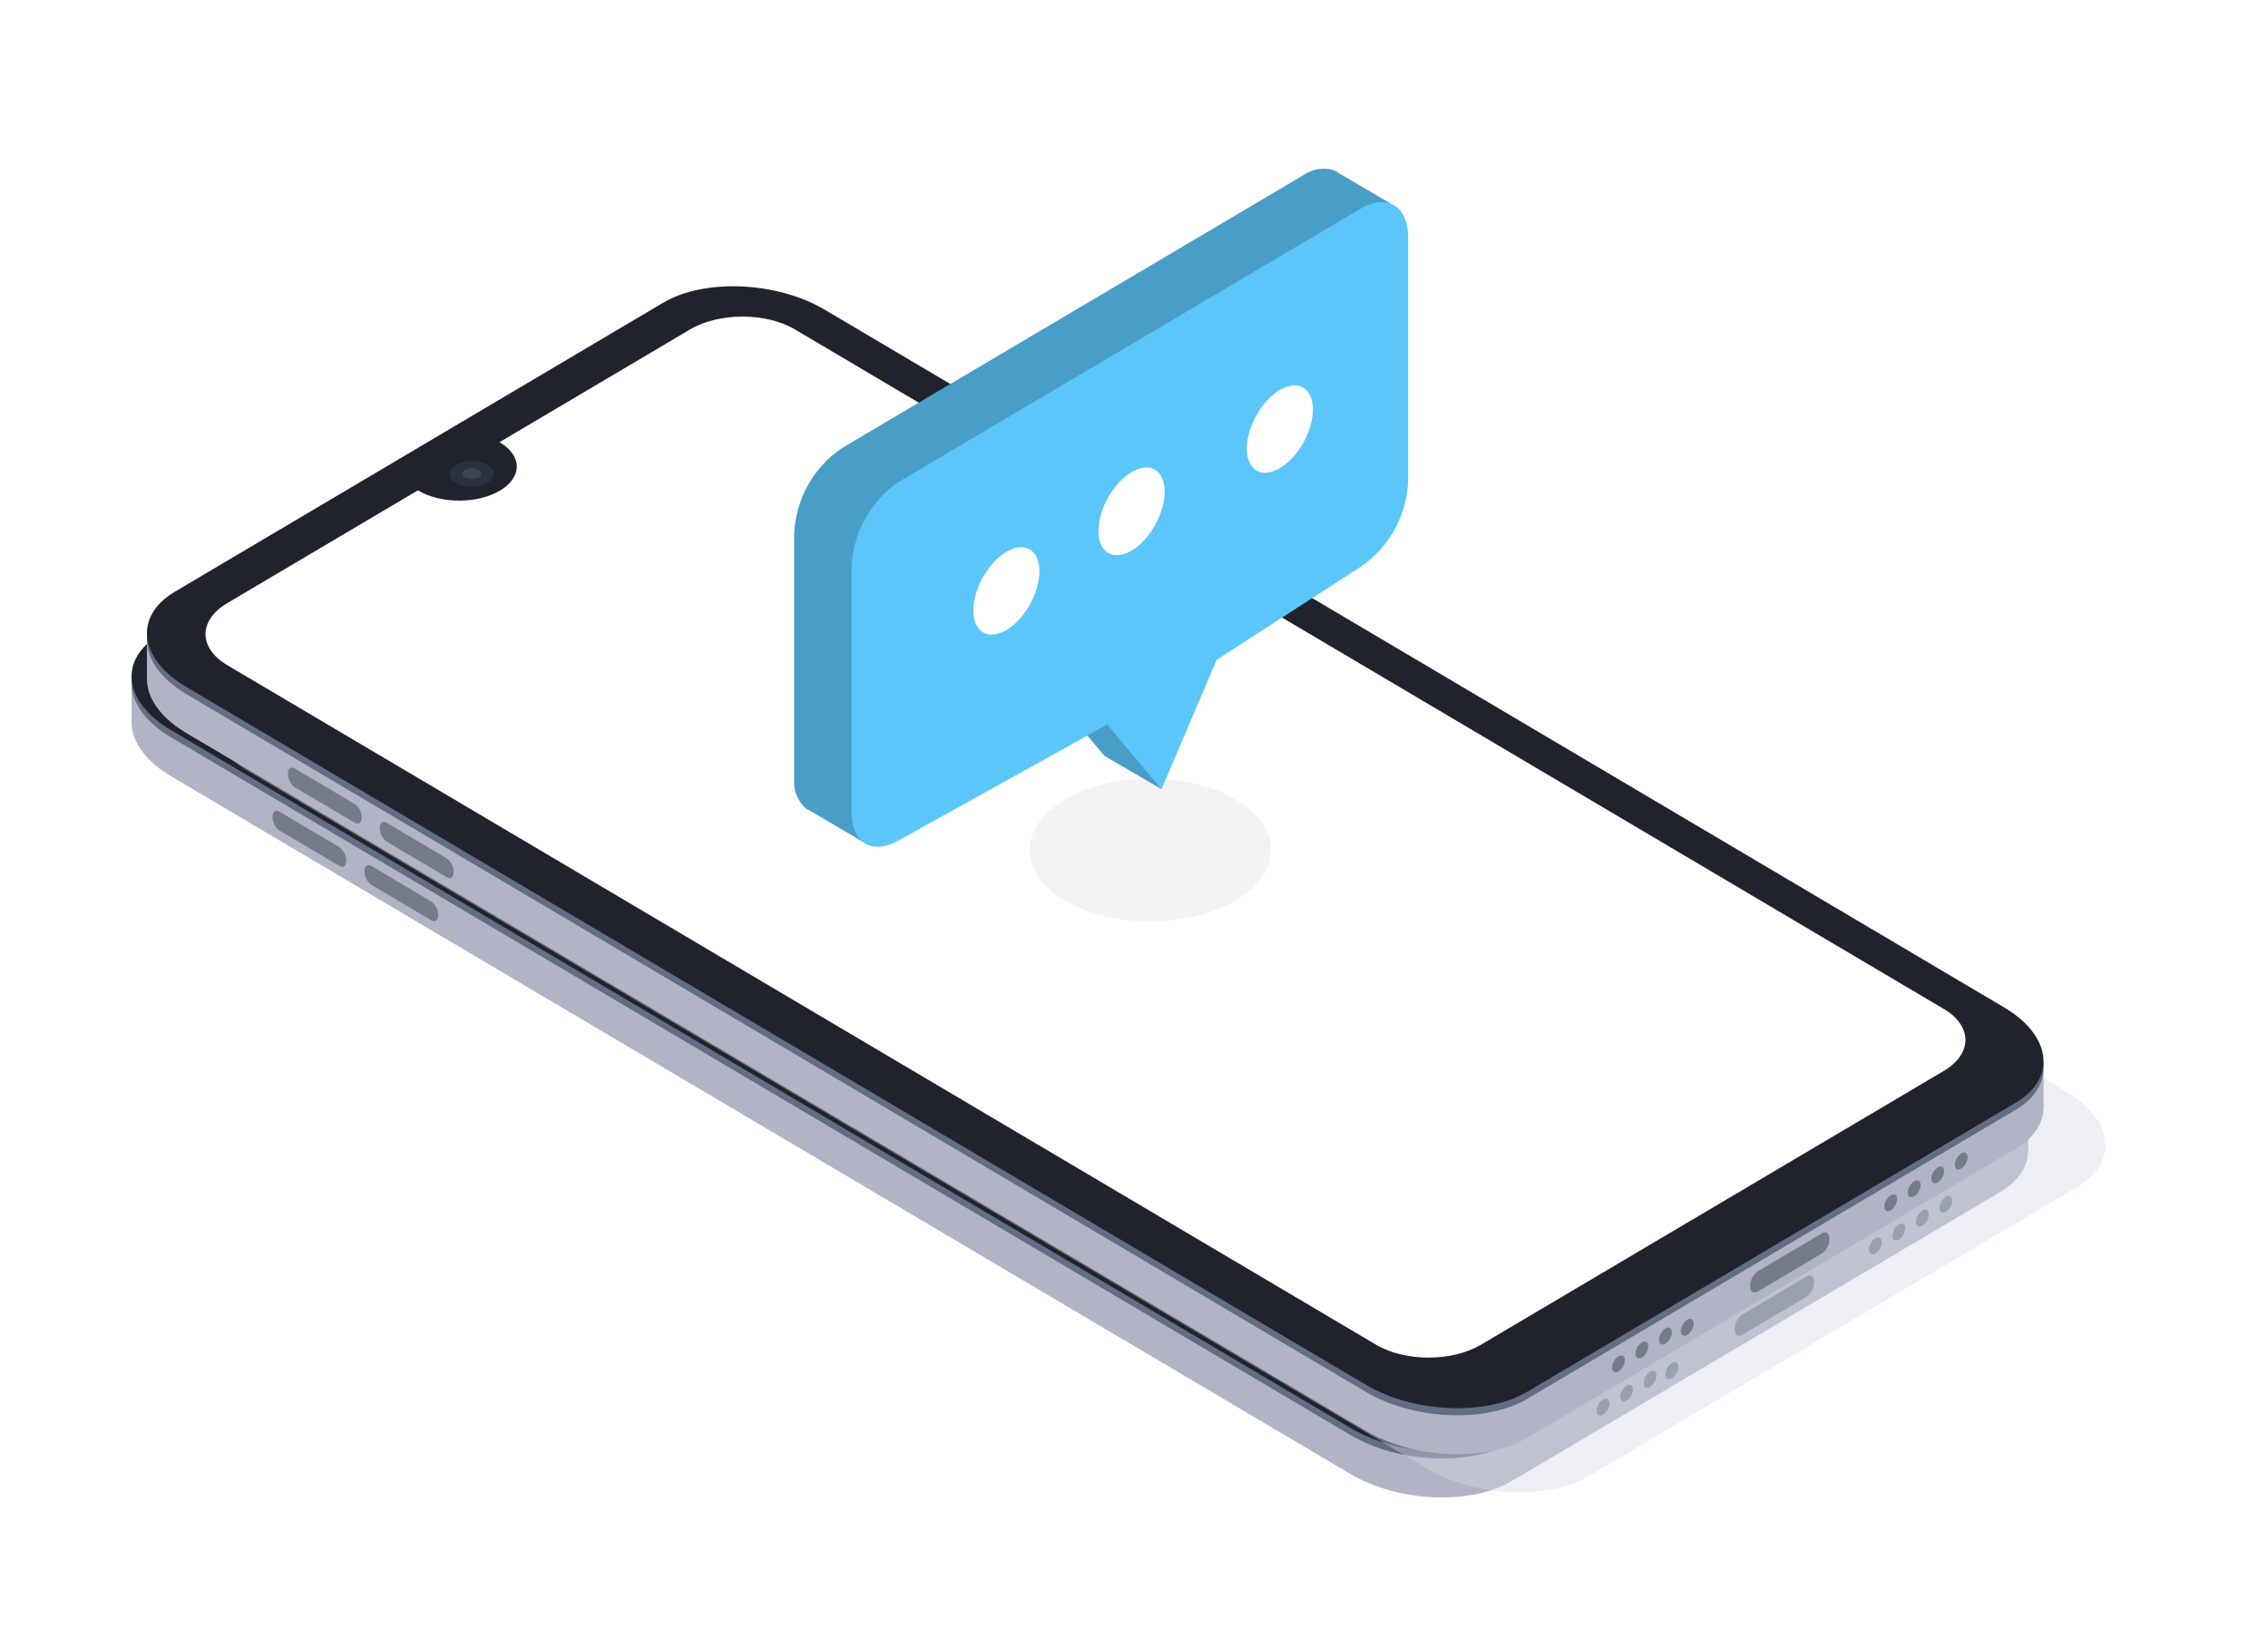 <svg width="234" height="168" viewBox="0 0 234 168" fill="none" xmlns="http://www.w3.org/2000/svg">
<g filter="url(#filter0_d)">
<path d="M157.996 148.835L208.375 119.013C212.643 116.487 212.105 112.076 207.163 109.16L85.487 37.161C80.557 34.262 73.104 33.93 68.837 36.453L18.458 66.275C14.19 68.797 14.724 73.208 19.67 76.124L141.346 148.127C146.276 151.043 153.729 151.362 157.996 148.835Z" fill="#B1B4C4"/>
<path d="M211.257 114.685V109.93L205.817 112.034L211.257 114.685Z" fill="#B1B4C4"/>
<path d="M15.572 70.383V65.811L19.9 68.668L15.572 70.383Z" fill="#B1B4C4"/>
<path d="M157.996 144.813L208.375 114.992C212.643 112.469 212.105 108.058 207.163 105.142L85.487 33.139C80.556 30.24 73.104 29.904 68.837 32.431L18.458 62.253C14.19 64.779 14.723 69.19 19.67 72.106L141.346 144.105C146.276 147.021 153.729 147.336 157.996 144.813Z" fill="#616E84"/>
<path d="M202.297 121.102C202.038 120.949 202.037 120.453 202.295 119.996C202.552 119.538 202.971 119.291 203.23 119.445C203.489 119.598 203.49 120.093 203.232 120.551C202.975 121.008 202.556 121.255 202.297 121.102Z" fill="#757B89"/>
<path d="M199.875 122.54C199.616 122.387 199.615 121.892 199.873 121.434C200.13 120.977 200.549 120.73 200.808 120.883C201.067 121.036 201.068 121.532 200.811 121.989C200.553 122.447 200.134 122.693 199.875 122.54Z" fill="#757B89"/>
<path d="M197.443 123.972C197.184 123.818 197.183 123.323 197.441 122.866C197.699 122.408 198.118 122.161 198.377 122.314C198.636 122.468 198.637 122.963 198.379 123.421C198.121 123.878 197.702 124.125 197.443 123.972Z" fill="#757B89"/>
<path d="M195.022 125.41C194.763 125.257 194.762 124.761 195.02 124.304C195.278 123.846 195.697 123.6 195.956 123.753C196.215 123.906 196.216 124.401 195.958 124.859C195.7 125.317 195.281 125.563 195.022 125.41Z" fill="#757B89"/>
<path d="M174.026 138.275C173.766 138.122 173.765 137.625 174.023 137.165C174.281 136.705 174.701 136.456 174.96 136.608C175.219 136.761 175.221 137.258 174.962 137.718C174.704 138.178 174.285 138.427 174.026 138.275Z" fill="#757B89"/>
<path d="M171.777 139.165C171.518 139.011 171.517 138.516 171.775 138.059C172.033 137.601 172.452 137.354 172.711 137.508C172.97 137.661 172.971 138.156 172.713 138.614C172.455 139.071 172.036 139.318 171.777 139.165Z" fill="#757B89"/>
<path d="M169.351 140.602C169.092 140.449 169.091 139.953 169.349 139.496C169.607 139.038 170.026 138.791 170.285 138.945C170.544 139.098 170.545 139.593 170.287 140.051C170.029 140.508 169.61 140.755 169.351 140.602Z" fill="#757B89"/>
<path d="M166.929 142.034C166.67 141.881 166.669 141.386 166.926 140.928C167.184 140.471 167.603 140.224 167.862 140.377C168.121 140.53 168.122 141.026 167.864 141.483C167.607 141.941 167.188 142.188 166.929 142.034Z" fill="#757B89"/>
<path d="M181.743 133.754L188.403 129.816C188.876 129.472 189.159 128.917 189.167 128.32C189.167 127.74 188.828 127.492 188.403 127.728L181.743 131.667C181.27 132.015 180.987 132.57 180.979 133.166C180.979 133.742 181.319 134.007 181.743 133.754Z" fill="#757B89"/>
<path d="M30.82 81.699L37.015 85.364C37.419 85.596 37.727 85.364 37.727 84.814C37.718 84.263 37.452 83.745 37.015 83.426L30.82 79.76C30.416 79.528 30.113 79.76 30.113 80.311C30.121 80.862 30.384 81.376 30.82 81.699Z" fill="#757B89"/>
<path d="M40.309 87.315L46.505 90.981C46.909 91.213 47.216 90.981 47.216 90.43C47.208 89.875 46.945 89.361 46.505 89.038L40.309 85.365C39.905 85.133 39.602 85.365 39.602 85.915C39.606 86.47 39.869 86.992 40.309 87.315Z" fill="#757B89"/>
<path d="M157.996 144.08L208.375 114.258C212.643 111.732 212.105 107.321 207.163 104.405L85.487 32.406C80.556 29.507 73.104 29.175 68.837 31.698L18.458 61.519C14.19 64.042 14.723 68.453 19.67 71.369L141.346 143.372C146.276 146.288 153.729 146.607 157.996 144.08Z" fill="#20232D"/>
<path d="M23.861 62.7L43.53 51.061L43.578 51.09C45.902 52.465 49.669 52.465 51.992 51.09C54.316 49.715 54.316 47.482 51.992 46.12L51.944 46.095L71.613 34.456C74.6 32.688 79.445 32.688 82.432 34.456L200.959 104.579C203.946 106.343 203.946 109.209 200.959 110.978L153.211 139.234C150.221 141.003 145.379 141.003 142.393 139.234L23.861 69.099C20.874 67.331 20.874 64.464 23.861 62.7Z" fill="white"/>
<path opacity="0.5" d="M23.861 69.099L142.389 139.234C145.088 140.833 149.312 140.982 152.302 139.69C152.613 139.557 152.912 139.408 153.203 139.234L200.955 110.978C201.614 110.614 202.188 110.104 202.633 109.487C203.76 107.83 203.202 105.904 200.955 104.579L82.432 34.44C79.445 32.675 74.604 32.675 71.613 34.44L51.944 46.083L51.993 46.112C54.316 47.487 54.316 49.711 51.993 51.082C49.669 52.453 45.898 52.461 43.579 51.082L43.534 51.057L23.861 62.696C20.875 64.469 20.875 67.331 23.861 69.099Z" fill="url(#paint0_linear)"/>
<path d="M49.079 50.701C47.831 50.701 46.82 50.102 46.82 49.363C46.82 48.624 47.831 48.025 49.079 48.025C50.326 48.025 51.338 48.624 51.338 49.363C51.338 50.102 50.326 50.701 49.079 50.701Z" fill="#2B303F"/>
<path opacity="0.1" d="M49.746 49.744C49.96 49.682 50.081 49.45 50.02 49.23C49.98 49.094 49.879 48.99 49.746 48.949C49.325 48.733 48.828 48.733 48.408 48.949C48.194 49.011 48.073 49.243 48.133 49.462C48.174 49.599 48.275 49.703 48.408 49.744C48.832 49.959 49.325 49.959 49.746 49.744Z" fill="white"/>
<path d="M73.998 88.363L116.152 63.412C118.601 61.962 118.294 59.432 115.465 57.758L87.103 40.984C84.275 39.327 79.991 39.124 77.542 40.57L35.375 65.52C32.926 66.97 33.233 69.501 36.062 71.178L64.42 87.957C67.269 89.63 71.549 89.813 73.998 88.363Z" fill="#E9EAF2"/>
<path d="M72.648 59.39L87.827 61.797L85.39 56.416L109.186 60.19L102.534 64.125L91.767 70.495L80.654 77.072L72.648 59.39Z" fill="#DADCE5"/>
<path d="M53.145 71.551C48.987 71.551 45.616 69.556 45.616 67.094C45.616 64.633 48.987 62.638 53.145 62.638C57.303 62.638 60.674 64.633 60.674 67.094C60.674 69.556 57.303 71.551 53.145 71.551Z" fill="#DADCE5"/>
<path d="M117.038 113.828L159.192 88.885C161.641 87.435 161.334 84.904 158.505 83.227L130.152 66.448C127.323 64.791 123.039 64.593 120.59 66.034L78.435 90.977C75.986 92.43 76.293 94.961 79.122 96.634L107.48 113.413C110.309 115.099 114.584 115.277 117.038 113.828Z" fill="#E9EAF2"/>
<path d="M122.162 122.111L150.52 138.886C151.086 139.218 151.68 139.491 152.302 139.69C152.613 139.557 152.913 139.408 153.204 139.234L200.956 110.978C201.614 110.614 202.188 110.104 202.633 109.487C202.297 109.185 201.934 108.919 201.546 108.696L173.184 91.917C170.355 90.26 166.071 90.061 163.622 91.503L121.455 116.454C119.03 117.903 119.333 120.434 122.162 122.111Z" fill="#E9EAF2"/>
<path d="M158.728 110.323L173.907 112.73L171.47 107.35L195.266 111.123L188.61 115.062L177.848 121.432L166.734 128.005L158.728 110.323Z" fill="#DADCE5"/>
<path d="M139.225 122.488C135.067 122.488 131.696 120.493 131.696 118.032C131.696 115.57 135.067 113.575 139.225 113.575C143.383 113.575 146.754 115.57 146.754 118.032C146.754 120.493 143.383 122.488 139.225 122.488Z" fill="#DADCE5"/>
<path d="M40.98 59.001L41.833 58.496L40.407 57.651L39.554 58.156L40.98 59.001Z" fill="#E9EAF2"/>
<path d="M39.837 59.676L40.693 59.171L38.697 57.99L37.84 58.496L39.837 59.676Z" fill="#E9EAF2"/>
<path d="M38.697 60.352L39.554 59.846L36.7 58.156L35.844 58.662L38.697 60.352Z" fill="#E9EAF2"/>
<path d="M37.557 61.027L38.41 60.521L34.417 58.156L33.561 58.662L37.557 61.027Z" fill="#E9EAF2"/>
<path d="M33.847 63.222L35.177 62.435L32.518 60.857L31.184 61.644L33.847 63.222Z" fill="#E9EAF2"/>
<path d="M32.073 64.27L33.402 63.483L30.739 61.909L29.41 62.696L32.073 64.27Z" fill="#E9EAF2"/>
<path d="M30.299 65.322L31.629 64.535L28.966 62.957L27.636 63.748L30.299 65.322Z" fill="#E9EAF2"/>
<path opacity="0.05" d="M119.099 95.541C112.224 95.541 106.651 92.244 106.651 88.177C106.651 84.11 112.224 80.813 119.099 80.813C125.973 80.813 131.546 84.11 131.546 88.177C131.546 92.244 125.973 95.541 119.099 95.541Z" fill="black"/>
</g>
<path opacity="0.4" d="M163.964 152.305L214.343 122.484C218.61 119.961 218.077 115.55 213.13 112.634L91.45 40.631C86.52 37.732 79.068 37.396 74.8 39.923L24.421 69.745C20.154 72.271 20.691 76.682 25.634 79.598L147.309 151.593C152.244 154.513 159.696 154.828 163.964 152.305Z" fill="#D6D8E5"/>
<path d="M157.582 148.38L207.961 118.558C212.229 116.032 211.691 111.62 206.749 108.705L85.073 36.706C80.142 33.806 72.69 33.475 68.423 35.997L18.044 65.819C13.776 68.342 14.309 72.753 19.256 75.669L140.932 147.672C145.862 150.588 153.314 150.906 157.582 148.38Z" fill="#B1B4C4"/>
<path d="M210.843 114.23V109.475L205.403 111.579L210.843 114.23Z" fill="#B1B4C4"/>
<path d="M15.158 69.928V65.355L19.486 68.213L15.158 69.928Z" fill="#B1B4C4"/>
<path d="M157.582 144.358L207.961 114.536C212.229 112.014 211.691 107.603 206.749 104.687L85.073 32.684C80.142 29.785 72.69 29.449 68.423 31.976L18.044 61.797C13.776 64.324 14.309 68.735 19.256 71.651L140.932 143.65C145.862 146.566 153.314 146.88 157.582 144.358Z" fill="#616E84"/>
<path d="M201.883 120.647C201.624 120.493 201.623 119.998 201.88 119.54C202.138 119.083 202.557 118.836 202.816 118.989C203.075 119.143 203.076 119.638 202.818 120.095C202.561 120.553 202.142 120.8 201.883 120.647Z" fill="#757B89"/>
<path d="M199.461 122.085C199.202 121.932 199.201 121.436 199.459 120.979C199.716 120.521 200.135 120.274 200.394 120.428C200.653 120.581 200.654 121.076 200.397 121.534C200.139 121.991 199.72 122.238 199.461 122.085Z" fill="#757B89"/>
<path d="M197.029 123.516C196.77 123.363 196.769 122.868 197.027 122.41C197.285 121.953 197.704 121.706 197.963 121.859C198.222 122.012 198.223 122.508 197.965 122.965C197.707 123.423 197.288 123.67 197.029 123.516Z" fill="#757B89"/>
<path d="M194.608 124.955C194.349 124.801 194.348 124.306 194.606 123.849C194.864 123.391 195.283 123.144 195.542 123.298C195.801 123.451 195.802 123.946 195.544 124.404C195.286 124.861 194.867 125.108 194.608 124.955Z" fill="#757B89"/>
<path d="M173.612 137.819C173.352 137.667 173.351 137.17 173.609 136.71C173.867 136.25 174.287 136 174.546 136.153C174.805 136.306 174.806 136.803 174.548 137.263C174.29 137.723 173.871 137.972 173.612 137.819Z" fill="#757B89"/>
<path d="M171.363 138.709C171.104 138.556 171.103 138.061 171.361 137.603C171.619 137.146 172.038 136.899 172.297 137.052C172.556 137.206 172.557 137.701 172.299 138.158C172.041 138.616 171.622 138.863 171.363 138.709Z" fill="#757B89"/>
<path d="M168.937 140.147C168.678 139.993 168.677 139.498 168.935 139.04C169.193 138.583 169.612 138.336 169.871 138.489C170.13 138.643 170.131 139.138 169.873 139.595C169.615 140.053 169.196 140.3 168.937 140.147Z" fill="#757B89"/>
<path d="M166.514 141.579C166.255 141.426 166.254 140.931 166.512 140.473C166.77 140.015 167.189 139.769 167.448 139.922C167.707 140.075 167.708 140.57 167.45 141.028C167.192 141.486 166.773 141.732 166.514 141.579Z" fill="#757B89"/>
<path d="M181.329 133.299L187.989 129.36C188.462 129.016 188.745 128.461 188.753 127.865C188.753 127.285 188.413 127.036 187.989 127.273L181.329 131.212C180.856 131.559 180.573 132.114 180.565 132.711C180.565 133.287 180.905 133.552 181.329 133.299Z" fill="#757B89"/>
<path d="M30.406 81.244L36.601 84.909C37.005 85.141 37.312 84.909 37.312 84.358C37.304 83.807 37.038 83.29 36.601 82.971L30.406 79.305C30.002 79.073 29.699 79.305 29.699 79.856C29.707 80.407 29.97 80.921 30.406 81.244Z" fill="#757B89"/>
<path d="M39.895 86.86L46.09 90.526C46.495 90.758 46.802 90.526 46.802 89.975C46.794 89.42 46.531 88.906 46.09 88.583L39.895 84.909C39.491 84.677 39.188 84.909 39.188 85.46C39.192 86.015 39.455 86.537 39.895 86.86Z" fill="#757B89"/>
<path d="M157.582 143.625L207.961 113.803C212.229 111.277 211.691 106.865 206.749 103.95L85.073 31.951C80.142 29.051 72.69 28.72 68.423 31.242L18.044 61.064C13.776 63.587 14.309 67.998 19.256 70.914L140.932 142.917C145.862 145.833 153.314 146.151 157.582 143.625Z" fill="#20232D"/>
<path d="M23.447 62.245L43.116 50.606L43.164 50.635C45.488 52.01 49.255 52.01 51.578 50.635C53.902 49.26 53.902 47.027 51.578 45.664L51.53 45.64L71.199 34.001C74.186 32.232 79.031 32.232 82.018 34.001L200.545 104.123C203.532 105.888 203.532 108.754 200.545 110.523L152.797 138.779C149.807 140.547 144.965 140.547 141.979 138.779L23.447 68.644C20.46 66.875 20.46 64.009 23.447 62.245Z" fill="white"/>
<path opacity="0.5" d="M23.447 68.644L141.975 138.779C144.674 140.378 148.897 140.527 151.888 139.235C152.199 139.102 152.498 138.953 152.789 138.779L200.541 110.523C201.2 110.158 201.774 109.649 202.219 109.032C203.346 107.375 202.788 105.449 200.541 104.124L82.018 33.984C79.031 32.22 74.19 32.22 71.199 33.984L51.53 45.627L51.579 45.656C53.902 47.032 53.902 49.256 51.579 50.627C49.255 51.998 45.484 52.006 43.165 50.627L43.12 50.602L23.447 62.241C20.46 64.013 20.46 66.875 23.447 68.644Z" fill="url(#paint1_linear)"/>
<path d="M48.665 50.245C47.417 50.245 46.406 49.646 46.406 48.908C46.406 48.169 47.417 47.57 48.665 47.57C49.912 47.57 50.924 48.169 50.924 48.908C50.924 49.646 49.912 50.245 48.665 50.245Z" fill="#2B303F"/>
<path opacity="0.1" d="M49.332 49.289C49.546 49.227 49.667 48.995 49.606 48.775C49.566 48.638 49.465 48.535 49.332 48.493C48.911 48.278 48.414 48.278 47.994 48.493C47.78 48.556 47.659 48.788 47.719 49.007C47.76 49.144 47.861 49.247 47.994 49.289C48.418 49.504 48.911 49.504 49.332 49.289Z" fill="white"/>
<path opacity="0.05" d="M118.685 95.086C111.81 95.086 106.237 91.789 106.237 87.722C106.237 83.654 111.81 80.357 118.685 80.357C125.559 80.357 131.132 83.654 131.132 87.722C131.132 91.789 125.559 95.086 118.685 95.086Z" fill="black"/>
<path d="M86.884 46.236L134.463 18.088C135.388 17.429 136.556 17.239 137.631 17.574C137.837 17.657 138.027 17.769 138.197 17.91L143.503 21.024L139.397 25.966V46.303C139.211 49.865 137.38 53.124 134.471 55.083L119.647 64.63L115.622 74.082L119.853 81.447L113.949 78.005L108.348 71.328L90.477 81.26L89.507 87.154L83.485 83.617L83.32 83.526H83.259C82.322 82.76 81.824 81.558 81.938 80.337V55.083C82.107 51.492 83.946 48.204 86.884 46.236Z" fill="#5BC6F9"/>
<path opacity="0.2" d="M86.884 46.236L134.463 18.088C135.388 17.429 136.556 17.239 137.631 17.574C137.837 17.657 138.027 17.769 138.197 17.91L143.503 21.024L139.397 25.966V46.303C139.211 49.865 137.38 53.124 134.471 55.083L119.647 64.63L115.622 74.082L119.853 81.447L113.949 78.005L108.348 71.328L90.477 81.26L89.507 87.154L83.485 83.617L83.32 83.526H83.259C82.322 82.76 81.824 81.558 81.938 80.337V55.083C82.107 51.492 83.946 48.204 86.884 46.236Z" fill="black"/>
<path d="M92.788 49.694L140.359 21.55C143.087 19.935 145.285 21.248 145.285 24.478V49.732C145.099 53.294 143.269 56.553 140.359 58.512L125.527 68.093L119.837 81.45L114.236 74.774L92.784 86.694C90.049 88.309 87.858 87.005 87.858 83.774V58.521C88.024 54.938 89.859 51.658 92.788 49.694Z" fill="#5BC6F9"/>
<path d="M129.638 48.555C128.307 47.767 128.306 45.212 129.638 42.849C130.969 40.486 133.128 39.209 134.46 39.997C135.792 40.785 135.792 43.34 134.46 45.703C133.129 48.066 130.97 49.343 129.638 48.555Z" fill="white"/>
<path d="M114.34 57.068C113.003 56.281 112.998 53.718 114.329 51.344C115.661 48.97 117.824 47.684 119.161 48.471C120.498 49.259 120.503 51.822 119.172 54.196C117.84 56.57 115.677 57.856 114.34 57.068Z" fill="white"/>
<path d="M101.421 65.264C100.089 64.476 100.089 61.921 101.42 59.558C102.751 57.194 104.91 55.917 106.242 56.706C107.574 57.494 107.574 60.048 106.243 62.412C104.911 64.775 102.752 66.052 101.421 65.264Z" fill="white"/>
<defs>
<filter id="filter0_d" x="-6" y="-9" width="251" height="186.909" filterUnits="userSpaceOnUse" color-interpolation-filters="sRGB">
<feFlood flood-opacity="0" result="BackgroundImageFix"/>
<feColorMatrix in="SourceAlpha" type="matrix" values="0 0 0 0 0 0 0 0 0 0 0 0 0 0 0 0 0 0 127 0" result="hardAlpha"/>
<feOffset dx="-2" dy="4"/>
<feGaussianBlur stdDeviation="6.5"/>
<feColorMatrix type="matrix" values="0 0 0 0 0.357 0 0 0 0 0.776 0 0 0 0 0.976 0 0 0 1 0"/>
<feBlend mode="normal" in2="BackgroundImageFix" result="effect1_dropShadow"/>
<feBlend mode="normal" in="SourceGraphic" in2="effect1_dropShadow" result="shape"/>
</filter>
<linearGradient id="paint0_linear" x1="112.411" y1="140.558" x2="112.411" y2="33.116" gradientUnits="userSpaceOnUse">
<stop offset="0.21" stop-color="white" stop-opacity="0"/>
<stop offset="1" stop-color="white" stop-opacity="0.2"/>
</linearGradient>
<linearGradient id="paint1_linear" x1="111.997" y1="140.103" x2="111.997" y2="32.661" gradientUnits="userSpaceOnUse">
<stop offset="0.21" stop-color="white" stop-opacity="0"/>
<stop offset="1" stop-color="white" stop-opacity="0.2"/>
</linearGradient>
</defs>
</svg>
